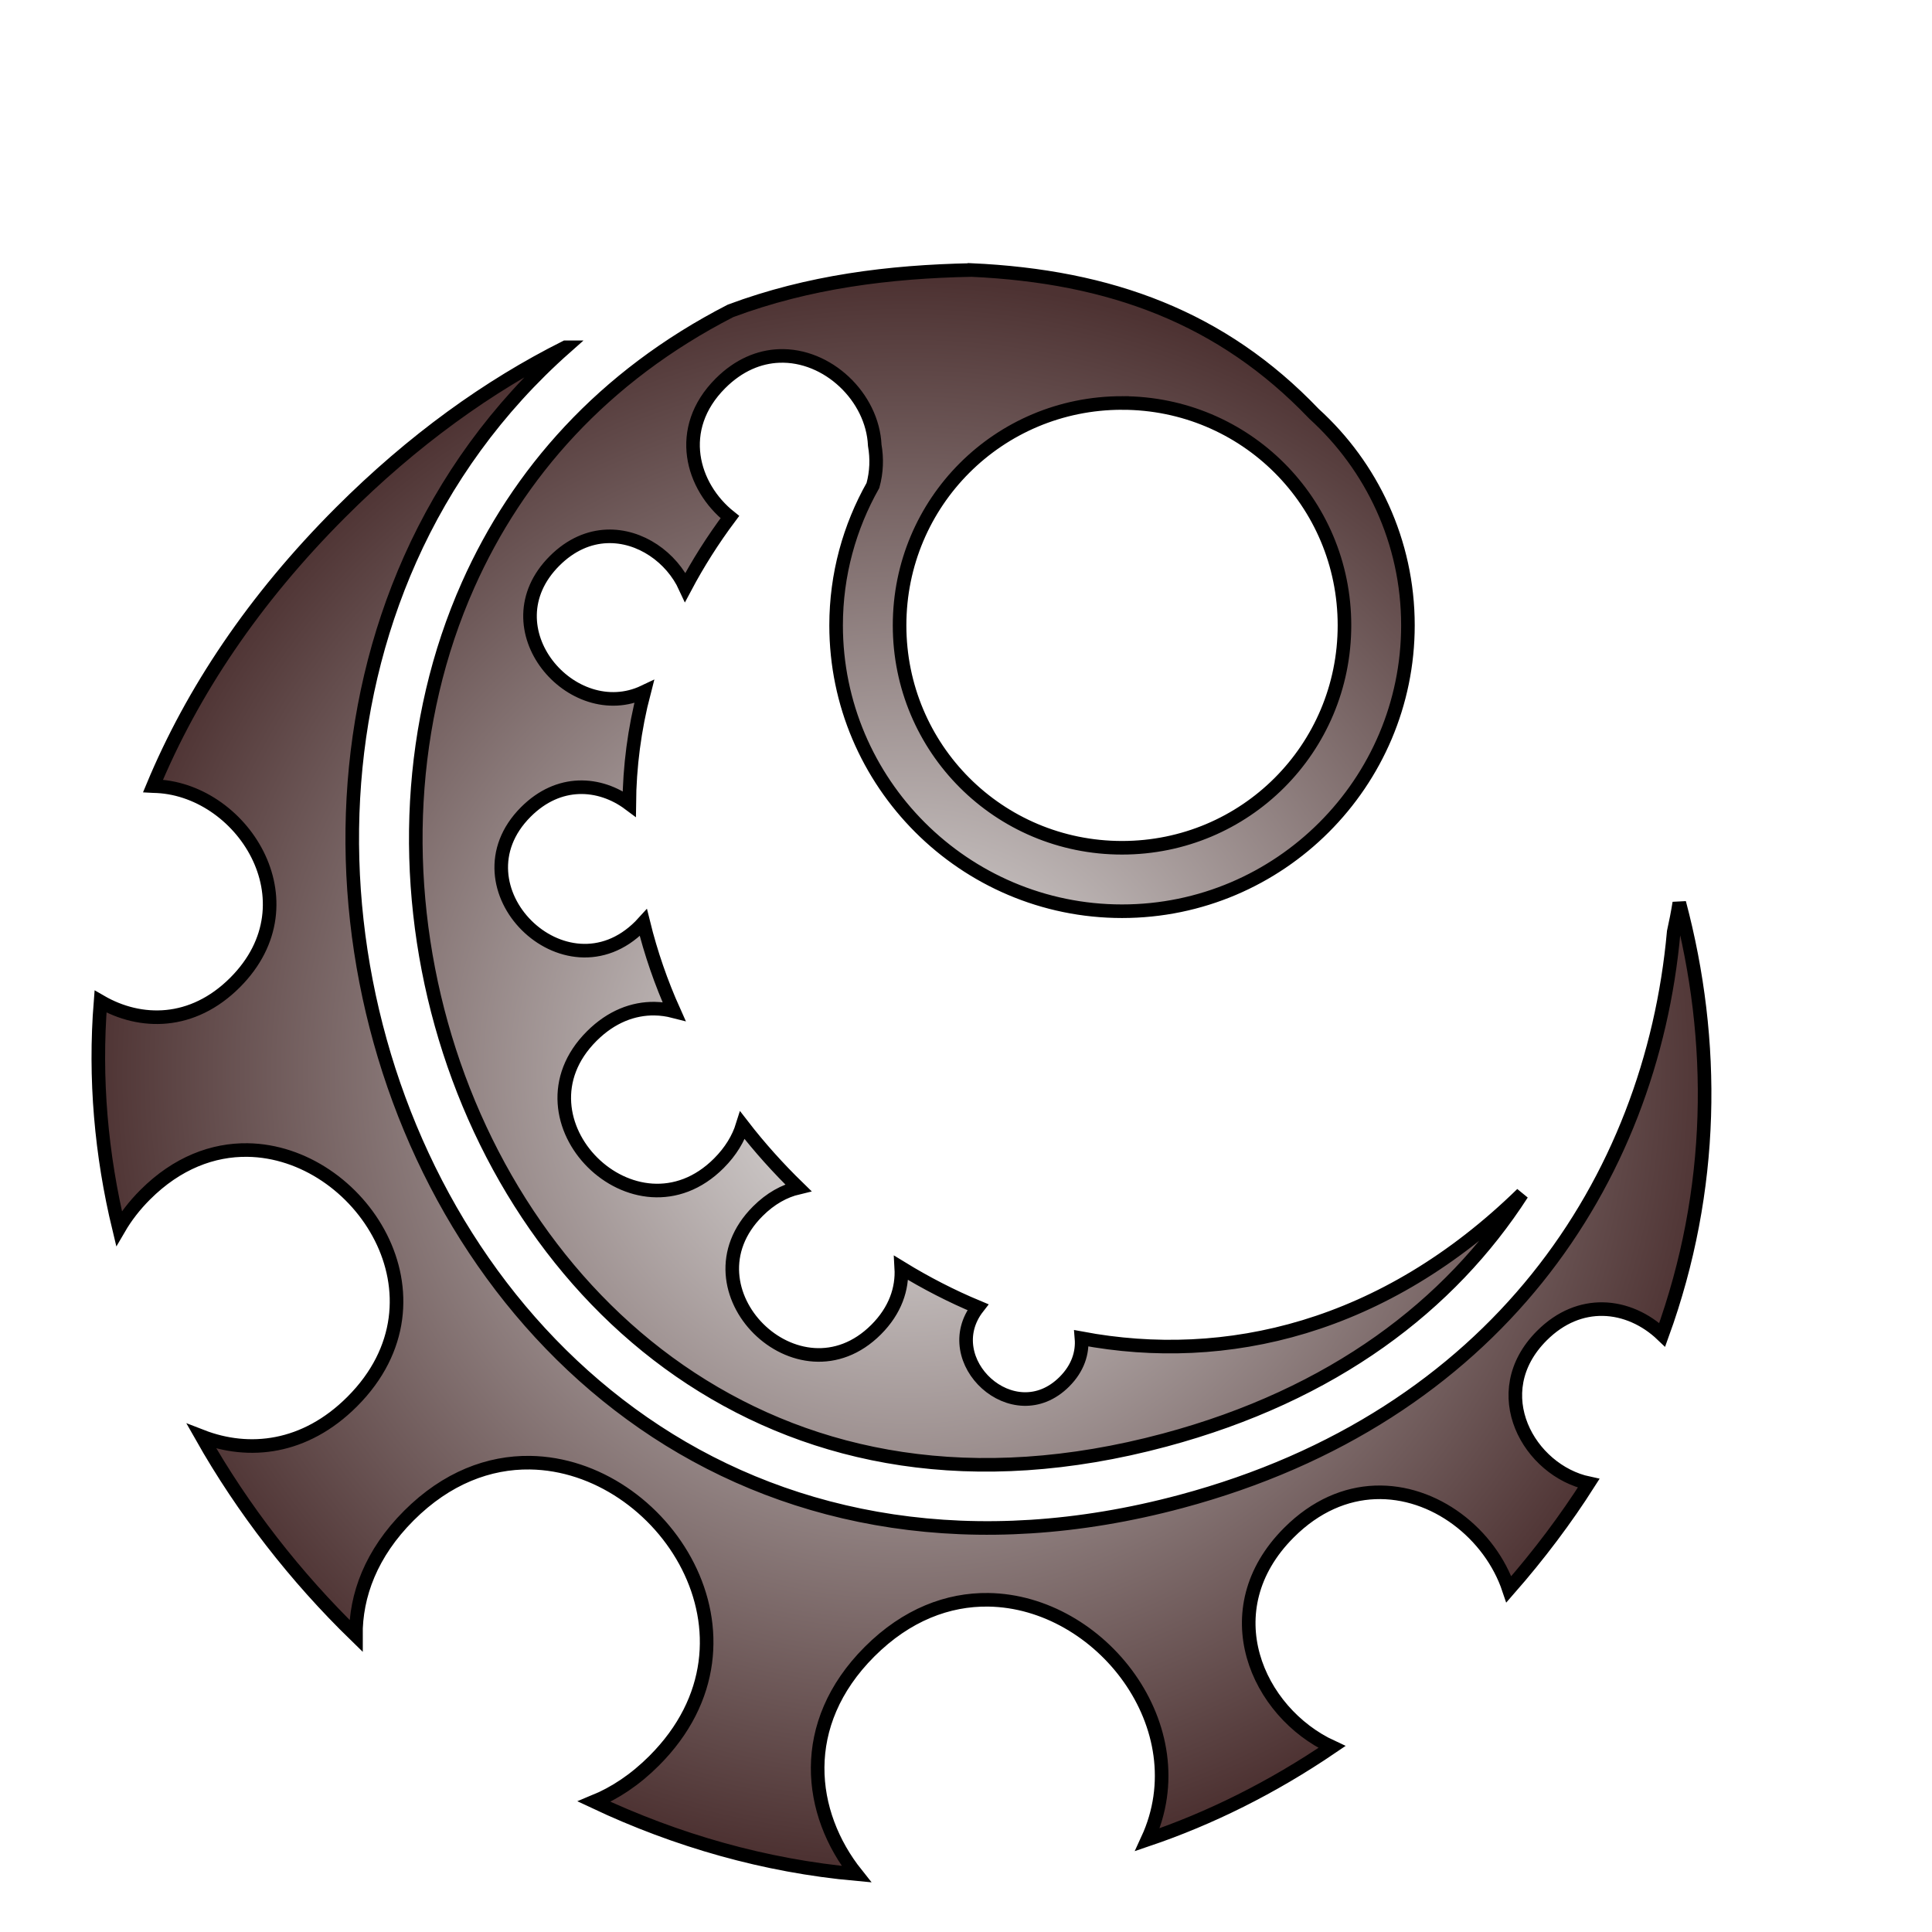 <svg xmlns="http://www.w3.org/2000/svg" viewBox="0 0 512 512" style="height: 512px; width: 512px;"><defs><filter id="shadow-1" height="300%" width="300%" x="-100%" y="-100%"><feFlood flood-color="rgba(0, 0, 0, 1)" result="flood"></feFlood><feComposite in="flood" in2="SourceGraphic" operator="atop" result="composite"></feComposite><feGaussianBlur in="composite" stdDeviation="12" result="blur"></feGaussianBlur><feOffset dx="0" dy="0" result="offset"></feOffset><feComposite in="SourceGraphic" in2="offset" operator="over"></feComposite></filter><filter id="shadow-2" height="300%" width="300%" x="-100%" y="-100%"><feFlood flood-color="rgba(0, 0, 0, 1)" result="flood"></feFlood><feComposite in="flood" in2="SourceGraphic" operator="atop" result="composite"></feComposite><feGaussianBlur in="composite" stdDeviation="12" result="blur"></feGaussianBlur><feOffset dx="0" dy="0" result="offset"></feOffset><feComposite in="SourceGraphic" in2="offset" operator="over"></feComposite></filter><filter id="shadow-3" height="300%" width="300%" x="-100%" y="-100%"><feFlood flood-color="rgba(0, 0, 0, 1)" result="flood"></feFlood><feComposite in="flood" in2="SourceGraphic" operator="atop" result="composite"></feComposite><feGaussianBlur in="composite" stdDeviation="12" result="blur"></feGaussianBlur><feOffset dx="0" dy="0" result="offset"></feOffset><feComposite in="SourceGraphic" in2="offset" operator="over"></feComposite></filter><filter id="shadow-4" height="300%" width="300%" x="-100%" y="-100%"><feFlood flood-color="rgba(0, 0, 0, 1)" result="flood"></feFlood><feComposite in="flood" in2="SourceGraphic" operator="atop" result="composite"></feComposite><feGaussianBlur in="composite" stdDeviation="12" result="blur"></feGaussianBlur><feOffset dx="0" dy="0" result="offset"></feOffset><feComposite in="SourceGraphic" in2="offset" operator="over"></feComposite></filter><filter id="shadow-5" height="300%" width="300%" x="-100%" y="-100%"><feFlood flood-color="rgba(0, 0, 0, 1)" result="flood"></feFlood><feComposite in="flood" in2="SourceGraphic" operator="atop" result="composite"></feComposite><feGaussianBlur in="composite" stdDeviation="12" result="blur"></feGaussianBlur><feOffset dx="0" dy="0" result="offset"></feOffset><feComposite in="SourceGraphic" in2="offset" operator="over"></feComposite></filter><filter id="shadow-6" height="300%" width="300%" x="-100%" y="-100%"><feFlood flood-color="rgba(0, 0, 0, 1)" result="flood"></feFlood><feComposite in="flood" in2="SourceGraphic" operator="atop" result="composite"></feComposite><feGaussianBlur in="composite" stdDeviation="12" result="blur"></feGaussianBlur><feOffset dx="0" dy="0" result="offset"></feOffset><feComposite in="SourceGraphic" in2="offset" operator="over"></feComposite></filter><filter id="shadow-7" height="300%" width="300%" x="-100%" y="-100%"><feFlood flood-color="rgba(0, 0, 0, 1)" result="flood"></feFlood><feComposite in="flood" in2="SourceGraphic" operator="atop" result="composite"></feComposite><feGaussianBlur in="composite" stdDeviation="12" result="blur"></feGaussianBlur><feOffset dx="0" dy="0" result="offset"></feOffset><feComposite in="SourceGraphic" in2="offset" operator="over"></feComposite></filter><filter id="shadow-8" height="300%" width="300%" x="-100%" y="-100%"><feFlood flood-color="rgba(0, 0, 0, 1)" result="flood"></feFlood><feComposite in="flood" in2="SourceGraphic" operator="atop" result="composite"></feComposite><feGaussianBlur in="composite" stdDeviation="12" result="blur"></feGaussianBlur><feOffset dx="0" dy="0" result="offset"></feOffset><feComposite in="SourceGraphic" in2="offset" operator="over"></feComposite></filter><filter id="shadow-9" height="300%" width="300%" x="-100%" y="-100%"><feFlood flood-color="rgba(0, 0, 0, 1)" result="flood"></feFlood><feComposite in="flood" in2="SourceGraphic" operator="atop" result="composite"></feComposite><feGaussianBlur in="composite" stdDeviation="12" result="blur"></feGaussianBlur><feOffset dx="0" dy="0" result="offset"></feOffset><feComposite in="SourceGraphic" in2="offset" operator="over"></feComposite></filter><filter id="shadow-10" height="300%" width="300%" x="-100%" y="-100%"><feFlood flood-color="rgba(0, 0, 0, 1)" result="flood"></feFlood><feComposite in="flood" in2="SourceGraphic" operator="atop" result="composite"></feComposite><feGaussianBlur in="composite" stdDeviation="12" result="blur"></feGaussianBlur><feOffset dx="0" dy="0" result="offset"></feOffset><feComposite in="SourceGraphic" in2="offset" operator="over"></feComposite></filter><radialGradient id="lorc-crescent-blade-gradient-1"><stop offset="0%" stop-color="#e7e7e6" stop-opacity="1"></stop><stop offset="100%" stop-color="#4d3232" stop-opacity="1"></stop></radialGradient><radialGradient id="lorc-crescent-blade-gradient-2"><stop offset="0%" stop-color="#e7e7e6" stop-opacity="1"></stop><stop offset="100%" stop-color="#4d3232" stop-opacity="1"></stop></radialGradient><radialGradient id="lorc-crescent-blade-gradient-3"><stop offset="0%" stop-color="#e7e7e6" stop-opacity="1"></stop><stop offset="100%" stop-color="#4d3232" stop-opacity="1"></stop></radialGradient><radialGradient id="lorc-crescent-blade-gradient-4"><stop offset="0%" stop-color="#e7e7e6" stop-opacity="1"></stop><stop offset="100%" stop-color="#4d3232" stop-opacity="1"></stop></radialGradient><radialGradient id="lorc-crescent-blade-gradient-5"><stop offset="0%" stop-color="#e7e7e6" stop-opacity="1"></stop><stop offset="100%" stop-color="#4d3232" stop-opacity="1"></stop></radialGradient><radialGradient id="lorc-crescent-blade-gradient-6"><stop offset="0%" stop-color="#e7e7e6" stop-opacity="1"></stop><stop offset="100%" stop-color="#4d3232" stop-opacity="1"></stop></radialGradient><radialGradient id="lorc-crescent-blade-gradient-7"><stop offset="0%" stop-color="#e7e7e6" stop-opacity="1"></stop><stop offset="100%" stop-color="#4d3232" stop-opacity="1"></stop></radialGradient><radialGradient id="lorc-crescent-blade-gradient-8"><stop offset="0%" stop-color="#e7e7e6" stop-opacity="1"></stop><stop offset="100%" stop-color="#4d3232" stop-opacity="1"></stop></radialGradient><radialGradient id="lorc-crescent-blade-gradient-9"><stop offset="0%" stop-color="#e7e7e6" stop-opacity="1"></stop><stop offset="100%" stop-color="#4d3232" stop-opacity="1"></stop></radialGradient><radialGradient id="lorc-crescent-blade-gradient-10"><stop offset="0%" stop-color="#e7e7e6" stop-opacity="1"></stop><stop offset="100%" stop-color="#4d3232" stop-opacity="1"></stop></radialGradient></defs><g class="" transform="translate(-16,27)" style=""><path d="M275.28 21.063c-24.122.484-47.878 3.458-70.842 12.03-37.63 19.32-62.66 47.922-77.25 80.657-17.92 40.2-19.778 86.857-7.907 129.375 11.872 42.518 37.413 80.685 73.564 104.344 36.15 23.658 82.9 33.273 139.437 18.124 49.788-13.34 84.084-39.724 105.22-72.5-40.578 39.626-87.157 50.514-129.72 42.53.355 4.273-1.045 8.797-5.03 12.782-14.993 14.994-37.682-6.296-25.47-21.937-7.792-3.25-15.333-7.136-22.56-11.564.353 6.09-1.747 12.496-7.407 18.156-22.827 22.825-57.854-11.836-34.844-34.843 3.755-3.758 7.824-5.972 11.905-6.94-5.89-5.733-11.39-11.848-16.406-18.342-1.197 3.838-3.45 7.635-6.97 11.156-24.527 24.53-62.16-12.715-37.438-37.438 5.795-5.794 12.287-8.178 18.5-8.094 1.947.027 3.855.303 5.72.782-3.78-8.418-6.798-17.15-9-26.094-.315.346-.63.69-.97 1.03-22.037 22.04-55.838-11.442-33.625-33.655 4.86-4.86 10.264-7.043 15.5-7.25 5.404-.213 10.646 1.668 14.938 4.875.096-10.918 1.498-21.948 4.375-32.97-21.187 10.068-46.195-18.74-26.375-38.56 4.835-4.836 10.195-7.014 15.406-7.22 9.807-.388 19.05 6.17 23.095 14.97 3.705-6.967 8.047-13.87 13.125-20.657-11.227-8.926-16.18-25.978-2.78-39.376 5.405-5.406 11.422-7.832 17.25-8.062 14.305-.566 27.54 12.086 28.186 26.28.002.01-.002.023 0 .032.672 3.81.56 7.835-.53 11.813-6.884 12.19-10.845 26.23-10.845 41.188 0 46.38 37.808 84.187 84.19 84.187 46.38 0 84.186-37.807 84.186-84.188 0-24.64-10.668-46.84-27.625-62.25-.04-.042-.083-.082-.124-.124-26.91-28.15-59.756-40.408-100.875-42.25zm-119.405 22.75c-22.716 11.384-44.986 27.36-66.22 48.593-25.695 25.696-43.75 52.932-55.28 80.625.032.002.062 0 .094 0 25.795.353 47.928 33.98 24.06 57.845-12.584 12.586-27.892 12.384-39.593 5.594-1.814 22.698.213 45.16 5.438 66.81 1.98-3.397 4.517-6.735 7.72-9.936 9.432-9.433 20.01-13.294 30.124-13.156 33.04.45 61.38 43.525 30.81 74.093C79.11 368.203 62.59 369.9 48.688 364.5c12.18 21.532 27.608 41.346 45.438 58.688-.082-11.887 4.515-24.266 15.594-35.344 11.174-11.175 23.672-15.757 35.655-15.594 39.145.534 72.78 51.565 36.563 87.78-5.612 5.613-11.576 9.534-17.657 12.033 24.31 11.47 50.393 18.92 77.22 21.343-14.23-17.857-17.477-44.147 3.875-65.5 10.965-10.965 23.21-15.44 34.97-15.28 33.07.45 62.117 37.616 46.874 70.624 18.357-6.228 36.57-15.218 54.31-27.28-22.052-10.2-35.482-40.3-12.655-63.126 7.933-7.934 16.763-11.506 25.313-11.844 17.53-.693 33.94 12.152 39.437 28.53 8.946-10.213 16.767-20.635 23.5-31.217-17.517-3.728-30.638-26.613-13.78-43.47 5.604-5.605 11.894-7.894 17.905-7.812 6.565.09 12.795 3.036 17.53 7.564 15.517-42.757 15.835-86.495 5.033-127.188-.453 2.866-1.018 5.728-1.657 8.594-.002.02.002.042 0 .063-6.593 73.12-52.39 142.77-145.03 167.593-61.007 16.346-114.068 5.92-154.532-20.562-40.464-26.482-68.357-68.535-81.313-114.938-12.955-46.403-11.056-97.354 8.845-142 10.286-23.076 25.48-44.397 45.75-62.344zM319.72 60.218c36.278 0 65.5 29.188 65.5 65.468s-29.222 65.5-65.5 65.5c-36.28 0-65.5-29.22-65.5-65.5s29.22-65.47 65.5-65.47z" fill="url(#lorc-crescent-blade-gradient-1)" stroke="#000000" stroke-opacity="1" stroke-width="4" transform="translate(25.6, 25.6) scale(0.9, 0.9) rotate(0, 256, 256) skewX(0) skewY(0)" filter="url(#shadow-1)"></path></g></svg>